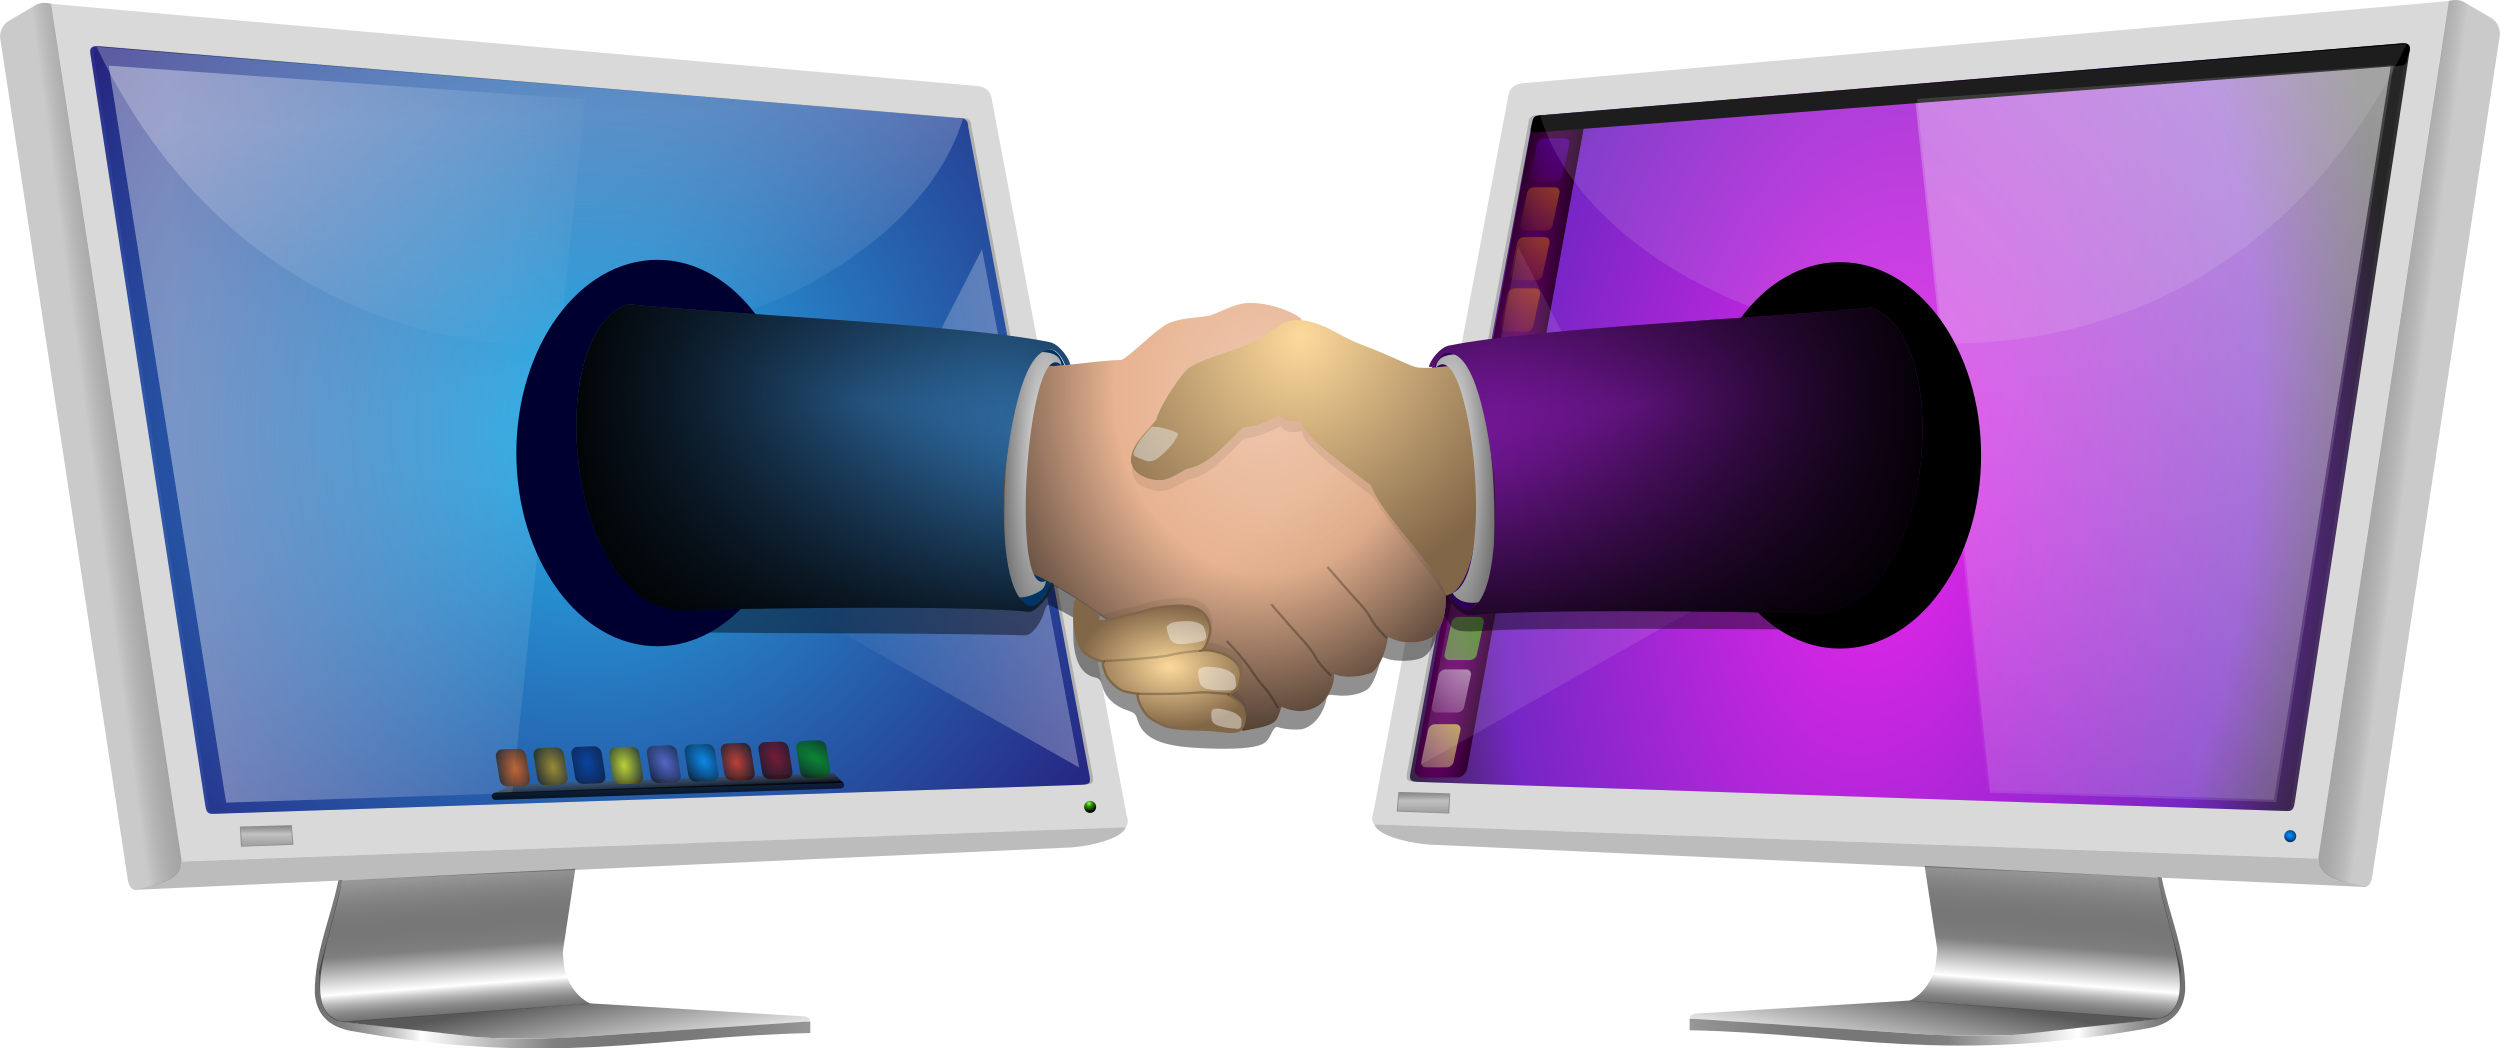 <?xml version="1.0" encoding="UTF-8" standalone="no"?>
<!-- Created with Inkscape (http://www.inkscape.org/) -->

<svg
   xmlns:dc="http://purl.org/dc/elements/1.1/"
   xmlns:cc="http://creativecommons.org/ns#"
   xmlns:rdf="http://www.w3.org/1999/02/22-rdf-syntax-ns#"
   xmlns:svg="http://www.w3.org/2000/svg"
   xmlns="http://www.w3.org/2000/svg"
   xmlns:xlink="http://www.w3.org/1999/xlink"
   xmlns:sodipodi="http://sodipodi.sourceforge.net/DTD/sodipodi-0.dtd"
   xmlns:inkscape="http://www.inkscape.org/namespaces/inkscape"
   width="794.897"
   height="333.362"
   id="svg5101"
   version="1.1"
   inkscape:version="0.48.3.1 r9886"
   sodipodi:docname="Computer Handshake 1 by Merlin2525.svg">
  <title
     id="title9216">Computer Handshake 1 by Merlin2525.svg</title>
  <defs
     id="defs5103">
    <linearGradient
       inkscape:collect="always"
       id="linearGradient3368">
      <stop
         style="stop-color:#ff6600;stop-opacity:1;"
         offset="0"
         id="stop3370" />
      <stop
         style="stop-color:#000000;stop-opacity:1"
         offset="1"
         id="stop3372" />
    </linearGradient>
    <linearGradient
       inkscape:collect="always"
       id="linearGradient3360">
      <stop
         style="stop-color:#cc9900;stop-opacity:1;"
         offset="0"
         id="stop3362" />
      <stop
         style="stop-color:#000000;stop-opacity:1"
         offset="1"
         id="stop3364" />
    </linearGradient>
    <linearGradient
       inkscape:collect="always"
       id="linearGradient3352">
      <stop
         style="stop-color:#003399;stop-opacity:1;"
         offset="0"
         id="stop3354" />
      <stop
         style="stop-color:#000000;stop-opacity:1"
         offset="1"
         id="stop3356" />
    </linearGradient>
    <linearGradient
       inkscape:collect="always"
       id="linearGradient3344">
      <stop
         style="stop-color:#ffff00;stop-opacity:1;"
         offset="0"
         id="stop3346" />
      <stop
         style="stop-color:#000000;stop-opacity:1"
         offset="1"
         id="stop3348" />
    </linearGradient>
    <linearGradient
       inkscape:collect="always"
       id="linearGradient3336">
      <stop
         style="stop-color:#6666cc;stop-opacity:1;"
         offset="0"
         id="stop3338" />
      <stop
         style="stop-color:#000000;stop-opacity:1"
         offset="1"
         id="stop3340" />
    </linearGradient>
    <linearGradient
       inkscape:collect="always"
       id="linearGradient3328">
      <stop
         style="stop-color:#0099ff;stop-opacity:1;"
         offset="0"
         id="stop3330" />
      <stop
         style="stop-color:#000000;stop-opacity:1"
         offset="1"
         id="stop3332" />
    </linearGradient>
    <linearGradient
       inkscape:collect="always"
       id="linearGradient3320">
      <stop
         style="stop-color:#ff3300;stop-opacity:1;"
         offset="0"
         id="stop3322" />
      <stop
         style="stop-color:#000000;stop-opacity:1"
         offset="1"
         id="stop3324" />
    </linearGradient>
    <linearGradient
       inkscape:collect="always"
       id="linearGradient3312">
      <stop
         style="stop-color:#990000;stop-opacity:1;"
         offset="0"
         id="stop3314" />
      <stop
         style="stop-color:#000000;stop-opacity:1"
         offset="1"
         id="stop3316" />
    </linearGradient>
    <linearGradient
       inkscape:collect="always"
       id="linearGradient3304">
      <stop
         style="stop-color:#009900;stop-opacity:1;"
         offset="0"
         id="stop3306" />
      <stop
         style="stop-color:#000000;stop-opacity:1"
         offset="1"
         id="stop3308" />
    </linearGradient>
    <linearGradient
       inkscape:collect="always"
       id="linearGradient3288">
      <stop
         style="stop-color:#000000;stop-opacity:1;"
         offset="0"
         id="stop3290" />
      <stop
         style="stop-color:#000000;stop-opacity:0;"
         offset="1"
         id="stop3292" />
    </linearGradient>
    <linearGradient
       inkscape:collect="always"
       id="linearGradient3280">
      <stop
         style="stop-color:#000000;stop-opacity:1"
         offset="0"
         id="stop3282" />
      <stop
         style="stop-color:#999999;stop-opacity:0;"
         offset="1"
         id="stop3284" />
    </linearGradient>
    <linearGradient
       id="linearGradient4519">
      <stop
         offset="0"
         stop-color="#00b5fb"
         id="stop4521"
         style="stop-color:#98fc66;stop-opacity:1" />
      <stop
         style="stop-color:#339900;stop-opacity:1"
         id="stop4527"
         stop-color="#00b5fb"
         offset="0.347" />
      <stop
         offset="1"
         stop-color="#000075"
         id="stop4523"
         style="stop-color:#000000;stop-opacity:1" />
    </linearGradient>
    <linearGradient
       id="linearGradient4511">
      <stop
         offset="0"
         stop-color="#00b5fb"
         id="stop4513"
         style="stop-color:#0197fd;stop-opacity:1" />
      <stop
         style="stop-color:#0169c9;stop-opacity:1"
         id="stop4517"
         stop-color="#00b5fb"
         offset="0.5" />
      <stop
         offset="1"
         stop-color="#000075"
         id="stop4515"
         style="stop-color:#003366;stop-opacity:1" />
    </linearGradient>
    <linearGradient
       inkscape:collect="always"
       id="linearGradient4503">
      <stop
         style="stop-color:#ffff00;stop-opacity:1"
         offset="0"
         id="stop4505" />
      <stop
         style="stop-color:#eeeeee;stop-opacity:0;"
         offset="1"
         id="stop4507" />
    </linearGradient>
    <linearGradient
       inkscape:collect="always"
       id="linearGradient4495">
      <stop
         style="stop-color:#eeeeee;stop-opacity:1;"
         offset="0"
         id="stop4497" />
      <stop
         style="stop-color:#eeeeee;stop-opacity:0;"
         offset="1"
         id="stop4499" />
    </linearGradient>
    <linearGradient
       inkscape:collect="always"
       id="linearGradient4487">
      <stop
         style="stop-color:#339900;stop-opacity:1"
         offset="0"
         id="stop4489" />
      <stop
         style="stop-color:#eeeeee;stop-opacity:0;"
         offset="1"
         id="stop4491" />
    </linearGradient>
    <linearGradient
       id="linearGradient4463">
      <stop
         style="stop-color:#ff00ff;stop-opacity:1"
         offset="0"
         id="stop4465" />
      <stop
         id="stop4471"
         offset="0.744"
         style="stop-color:#6600cc;stop-opacity:1" />
      <stop
         style="stop-color:#000000;stop-opacity:1"
         offset="1"
         id="stop4467" />
    </linearGradient>
    <linearGradient
       inkscape:collect="always"
       id="linearGradient4438">
      <stop
         style="stop-color:#6600cc;stop-opacity:1;"
         offset="0"
         id="stop4440" />
      <stop
         style="stop-color:#6600cc;stop-opacity:0;"
         offset="1"
         id="stop4442" />
    </linearGradient>
    <linearGradient
       inkscape:collect="always"
       id="linearGradient4422">
      <stop
         style="stop-color:#fb8b00;stop-opacity:1;"
         offset="0"
         id="stop4424" />
      <stop
         style="stop-color:#fb8b00;stop-opacity:0;"
         offset="1"
         id="stop4426" />
    </linearGradient>
    <linearGradient
       inkscape:collect="always"
       id="linearGradient4170">
      <stop
         style="stop-color:#ffffff;stop-opacity:1;"
         offset="0"
         id="stop4172" />
      <stop
         style="stop-color:#ffffff;stop-opacity:0;"
         offset="1"
         id="stop4174" />
    </linearGradient>
    <linearGradient
       inkscape:collect="always"
       id="linearGradient4154">
      <stop
         style="stop-color:#ffffff;stop-opacity:1;"
         offset="0"
         id="stop4156" />
      <stop
         style="stop-color:#ffffff;stop-opacity:0;"
         offset="1"
         id="stop4158" />
    </linearGradient>
    <linearGradient
       inkscape:collect="always"
       id="linearGradient4146">
      <stop
         style="stop-color:#ffffff;stop-opacity:1;"
         offset="0"
         id="stop4148" />
      <stop
         style="stop-color:#ffffff;stop-opacity:0;"
         offset="1"
         id="stop4150" />
    </linearGradient>
    <linearGradient
       inkscape:collect="always"
       id="linearGradient4130">
      <stop
         style="stop-color:#ffffff;stop-opacity:1;"
         offset="0"
         id="stop4132" />
      <stop
         style="stop-color:#ffffff;stop-opacity:0;"
         offset="1"
         id="stop4134" />
    </linearGradient>
    <linearGradient
       inkscape:collect="always"
       id="linearGradient4009">
      <stop
         style="stop-color:#800080;stop-opacity:1;"
         offset="0"
         id="stop4011" />
      <stop
         style="stop-color:#000000;stop-opacity:1"
         offset="1"
         id="stop4013" />
    </linearGradient>
    <linearGradient
       inkscape:collect="always"
       id="linearGradient3934">
      <stop
         style="stop-color:#eeeeee;stop-opacity:1"
         offset="0"
         id="stop3936" />
      <stop
         style="stop-color:#666666;stop-opacity:1"
         offset="1"
         id="stop3938" />
    </linearGradient>
    <radialGradient
       inkscape:collect="always"
       xlink:href="#linearGradient4759"
       id="radialGradient5062"
       gradientUnits="userSpaceOnUse"
       gradientTransform="matrix(-1.925,-0.197,-0.057,0.554,660.281,2.095)"
       cx="192.181"
       cy="291.854"
       fx="192.181"
       fy="291.854"
       r="156.083" />
    <linearGradient
       id="linearGradient4759"
       inkscape:collect="always">
      <stop
         id="stop4761"
         offset="0"
         style="stop-color:#357ab9;stop-opacity:1" />
      <stop
         id="stop4763"
         offset="1"
         style="stop-color:#000000;stop-opacity:1" />
    </linearGradient>
    <radialGradient
       inkscape:collect="always"
       xlink:href="#linearGradient4847"
       id="radialGradient5064"
       gradientUnits="userSpaceOnUse"
       gradientTransform="matrix(-1.898,-0.114,-0.361,6.009,1266.434,-637.137)"
       cx="470.835"
       cy="138.507"
       fx="470.835"
       fy="138.507"
       r="78.497" />
    <linearGradient
       id="linearGradient4847">
      <stop
         style="stop-color:#000000;stop-opacity:0;"
         offset="0"
         id="stop4849" />
      <stop
         style="stop-color:#000000;stop-opacity:1"
         offset="1"
         id="stop4851" />
    </linearGradient>
    <linearGradient
       id="linearGradient4753"
       inkscape:collect="always">
      <stop
         id="stop4755"
         offset="0"
         style="stop-color:#881bb2;stop-opacity:1" />
      <stop
         id="stop4757"
         offset="1"
         style="stop-color:#000000;stop-opacity:1" />
    </linearGradient>
    <filter
       inkscape:collect="always"
       id="filter4502"
       x="-0.018"
       width="1.037"
       y="-0.976"
       height="2.952"
       color-interpolation-filters="sRGB">
      <feGaussianBlur
         inkscape:collect="always"
         stdDeviation="0.448"
         id="feGaussianBlur4504" />
    </filter>
    <filter
       inkscape:collect="always"
       id="filter4510"
       x="-0.02"
       width="1.04"
       y="-0.184"
       height="1.367"
       color-interpolation-filters="sRGB">
      <feGaussianBlur
         inkscape:collect="always"
         stdDeviation="0.515"
         id="feGaussianBlur4512" />
    </filter>
    <radialGradient
       inkscape:collect="always"
       xlink:href="#linearGradient4460"
       id="radialGradient5056"
       gradientUnits="userSpaceOnUse"
       gradientTransform="matrix(0.583,0.27,-0.291,0.628,474.087,313.706)"
       cx="-41.605"
       cy="233.942"
       fx="-41.605"
       fy="233.942"
       r="123.568" />
    <linearGradient
       id="linearGradient4460"
       inkscape:collect="always">
      <stop
         id="stop4462"
         offset="0"
         style="stop-color:#fdd99b;stop-opacity:1" />
      <stop
         id="stop4464"
         offset="1"
         style="stop-color:#816647;stop-opacity:1" />
    </linearGradient>
    <filter
       inkscape:collect="always"
       id="filter4450"
       color-interpolation-filters="sRGB">
      <feGaussianBlur
         inkscape:collect="always"
         stdDeviation="2.998"
         id="feGaussianBlur4452" />
    </filter>
    <radialGradient
       inkscape:collect="always"
       xlink:href="#linearGradient4460"
       id="radialGradient5054"
       gradientUnits="userSpaceOnUse"
       gradientTransform="matrix(0.526,0.038,-0.025,0.354,410.39,395.796)"
       cx="-111.975"
       cy="459.503"
       fx="-111.975"
       fy="459.503"
       r="55.161" />
    <filter
       inkscape:collect="always"
       id="filter4472"
       color-interpolation-filters="sRGB">
      <feGaussianBlur
         inkscape:collect="always"
         stdDeviation="1.367"
         id="feGaussianBlur4474" />
    </filter>
    <radialGradient
       inkscape:collect="always"
       xlink:href="#linearGradient3668"
       id="radialGradient5098"
       gradientUnits="userSpaceOnUse"
       gradientTransform="matrix(1.463,-0.104,0.126,1.768,-46.291,-684.296)"
       cx="227.22"
       cy="664.899"
       fx="227.22"
       fy="664.899"
       r="67.672" />
    <linearGradient
       id="linearGradient3668">
      <stop
         style="stop-color:#e9c6af;stop-opacity:1"
         offset="0"
         id="stop3670" />
      <stop
         id="stop4478"
         offset="0.479"
         style="stop-color:#deaa87;stop-opacity:1" />
      <stop
         style="stop-color:#000000;stop-opacity:1"
         offset="1"
         id="stop3672" />
    </linearGradient>
    <radialGradient
       inkscape:collect="always"
       xlink:href="#linearGradient4516"
       id="radialGradient5095"
       gradientUnits="userSpaceOnUse"
       gradientTransform="matrix(2.471,-1.886,0.794,1.041,-793.295,305.575)"
       cx="257.731"
       cy="729.562"
       fx="257.731"
       fy="729.562"
       r="67.672" />
    <linearGradient
       inkscape:collect="always"
       id="linearGradient4516">
      <stop
         style="stop-color:#000000;stop-opacity:1;"
         offset="0"
         id="stop4518" />
      <stop
         style="stop-color:#000000;stop-opacity:0;"
         offset="1"
         id="stop4520" />
    </linearGradient>
    <filter
       color-interpolation-filters="sRGB"
       inkscape:collect="always"
       id="filter4749">
      <feGaussianBlur
         inkscape:collect="always"
         stdDeviation="2.799"
         id="feGaussianBlur4751" />
    </filter>
    <linearGradient
       id="linearGradient6219"
       y2="364.09"
       gradientUnits="userSpaceOnUse"
       x2="1033.3"
       gradientTransform="translate(-362.76,85.405)"
       y1="356.34"
       x1="975.26">
      <stop
         id="stop6207"
         stop-color="#ccc"
         offset="0" />
      <stop
         id="stop6209"
         stop-opacity=".208"
         offset="1" />
    </linearGradient>
    <filter
       id="filter9727"
       color-interpolation-filters="sRGB">
      <feGaussianBlur
         id="feGaussianBlur9729"
         stdDeviation="2.821" />
    </filter>
    <linearGradient
       id="linearGradient4633">
      <stop
         id="stop4635"
         stop-color="#00b5fb"
         offset="0" />
      <stop
         offset="0.5"
         stop-color="#00b5fb"
         id="stop4525"
         style="stop-color:#005ab8;stop-opacity:1;" />
      <stop
         id="stop4637"
         stop-color="#000075"
         offset="1" />
    </linearGradient>
    <linearGradient
       id="linearGradient5412">
      <stop
         id="stop5414"
         stop-opacity=".406"
         offset="0" />
      <stop
         id="stop5422"
         stop-color="#808080"
         offset=".52" />
      <stop
         id="stop5420"
         stop-color="#fff"
         offset=".785" />
      <stop
         id="stop5416"
         stop-opacity=".562"
         offset="1" />
    </linearGradient>
    <linearGradient
       id="linearGradient5811"
       y2="769.31"
       gradientUnits="userSpaceOnUse"
       x2="759.88"
       gradientTransform="translate(-362.76,85.405)"
       y1="714.36"
       x1="770.84">
      <stop
         id="stop5807"
         stop-color="#4d4d4d"
         stop-opacity=".937"
         offset="0" />
      <stop
         id="stop5809"
         stop-color="#4d4d4d"
         stop-opacity="0"
         offset="1" />
    </linearGradient>
    <radialGradient
       inkscape:collect="always"
       xlink:href="#linearGradient4519"
       id="radialGradient8653"
       gradientUnits="userSpaceOnUse"
       cx="396.422"
       cy="585.402"
       r="3.839"
       gradientTransform="matrix(0.617,-0.358,-0.349,-0.602,274.054,1091.997)"
       fx="396.422"
       fy="585.402" />
    <linearGradient
       inkscape:collect="always"
       xlink:href="#linearGradient5412"
       id="linearGradient8656"
       gradientUnits="userSpaceOnUse"
       gradientTransform="matrix(-0.498,0,0,0.498,511.643,306.651)"
       x1="937.64"
       y1="640.04"
       x2="937.64"
       y2="593.97" />
    <linearGradient
       inkscape:collect="always"
       xlink:href="#linearGradient5412"
       id="linearGradient8663"
       gradientUnits="userSpaceOnUse"
       gradientTransform="matrix(-0.498,0,0,0.498,511.643,306.651)"
       x1="574.02"
       y1="686.88"
       x2="890.36"
       y2="686.88" />
    <linearGradient
       inkscape:collect="always"
       xlink:href="#linearGradient5811"
       id="linearGradient8666"
       gradientUnits="userSpaceOnUse"
       gradientTransform="matrix(-0.498,0,0,0.498,511.643,306.651)"
       x1="770.84"
       y1="714.36"
       x2="759.88"
       y2="769.31" />
    <linearGradient
       inkscape:collect="always"
       xlink:href="#linearGradient5412"
       id="linearGradient8669"
       gradientUnits="userSpaceOnUse"
       gradientTransform="matrix(-0.498,0,0,0.498,511.643,306.651)"
       x1="784.8"
       y1="629.14"
       x2="777.88"
       y2="718.23" />
    <radialGradient
       inkscape:collect="always"
       xlink:href="#linearGradient4633"
       id="radialGradient8672"
       gradientUnits="userSpaceOnUse"
       gradientTransform="matrix(-0.593,-0.135,-0.136,0.601,626.456,367.225)"
       cx="714.63"
       cy="345.9"
       r="319.13" />
    <linearGradient
       inkscape:collect="always"
       xlink:href="#linearGradient6219"
       id="linearGradient8676"
       gradientUnits="userSpaceOnUse"
       gradientTransform="matrix(-0.498,0,0,0.498,511.643,306.651)"
       x1="975.26"
       y1="356.34"
       x2="1033.3"
       y2="364.09" />
    <linearGradient
       id="linearGradient6219-5"
       y2="364.09"
       gradientUnits="userSpaceOnUse"
       x2="1033.3"
       gradientTransform="translate(-362.76,85.405)"
       y1="356.34"
       x1="975.26">
      <stop
         id="stop6207-6"
         stop-color="#ccc"
         offset="0" />
      <stop
         id="stop6209-3"
         stop-opacity=".208"
         offset="1" />
    </linearGradient>
    <filter
       id="filter9727-6"
       color-interpolation-filters="sRGB">
      <feGaussianBlur
         id="feGaussianBlur9729-4"
         stdDeviation="2.821" />
    </filter>
    <linearGradient
       id="linearGradient5412-2">
      <stop
         id="stop5414-8"
         stop-opacity=".406"
         offset="0" />
      <stop
         id="stop5422-4"
         stop-color="#808080"
         offset=".52" />
      <stop
         id="stop5420-8"
         stop-color="#fff"
         offset=".785" />
      <stop
         id="stop5416-2"
         stop-opacity=".562"
         offset="1" />
    </linearGradient>
    <linearGradient
       id="linearGradient5811-2"
       y2="769.31"
       gradientUnits="userSpaceOnUse"
       x2="759.88"
       gradientTransform="translate(-362.76,85.405)"
       y1="714.36"
       x1="770.84">
      <stop
         id="stop5807-9"
         stop-color="#4d4d4d"
         stop-opacity=".937"
         offset="0" />
      <stop
         id="stop5809-4"
         stop-color="#4d4d4d"
         stop-opacity="0"
         offset="1" />
    </linearGradient>
    <filter
       inkscape:collect="always"
       id="filter5785"
       color-interpolation-filters="sRGB">
      <feGaussianBlur
         inkscape:collect="always"
         stdDeviation="6.403"
         id="feGaussianBlur5787" />
    </filter>
    <radialGradient
       inkscape:collect="always"
       xlink:href="#linearGradient3934"
       id="radialGradient3940"
       cx="344.187"
       cy="146.042"
       fx="344.187"
       fy="146.042"
       r="9.174"
       gradientTransform="matrix(1.615,0.04,-0.188,7.651,-196.5,-989.381)"
       gradientUnits="userSpaceOnUse" />
    <radialGradient
       inkscape:collect="always"
       xlink:href="#linearGradient3934"
       id="radialGradient4073"
       gradientUnits="userSpaceOnUse"
       gradientTransform="matrix(-1.615,0.04,0.188,7.651,958.674,-645.517)"
       cx="344.187"
       cy="146.042"
       fx="344.187"
       fy="146.042"
       r="9.174" />
    <radialGradient
       inkscape:collect="always"
       xlink:href="#linearGradient4753"
       id="radialGradient4086"
       gradientUnits="userSpaceOnUse"
       gradientTransform="matrix(1.925,-0.197,0.057,0.554,96.563,203.506)"
       cx="192.181"
       cy="291.854"
       fx="192.181"
       fy="291.854"
       r="156.083" />
    <radialGradient
       inkscape:collect="always"
       xlink:href="#linearGradient4847"
       id="radialGradient4088"
       gradientUnits="userSpaceOnUse"
       gradientTransform="matrix(1.898,-0.114,0.361,6.009,-509.602,-435.726)"
       cx="470.835"
       cy="138.507"
       fx="470.835"
       fy="138.507"
       r="78.497" />
    <filter
       inkscape:collect="always"
       id="filter4137"
       x="-0.115"
       width="1.23"
       y="-0.084"
       height="1.168"
       color-interpolation-filters="sRGB">
      <feGaussianBlur
         inkscape:collect="always"
         stdDeviation="8.641"
         id="feGaussianBlur4139" />
    </filter>
    <linearGradient
       inkscape:collect="always"
       xlink:href="#linearGradient4146"
       id="linearGradient4152"
       x1="25.356"
       y1="472.51"
       x2="166.327"
       y2="468.105"
       gradientUnits="userSpaceOnUse" />
    <linearGradient
       inkscape:collect="always"
       xlink:href="#linearGradient4154"
       id="linearGradient4160"
       x1="168.529"
       y1="377.795"
       x2="171.466"
       y2="454.889"
       gradientUnits="userSpaceOnUse" />
    <linearGradient
       inkscape:collect="always"
       xlink:href="#linearGradient4170"
       id="linearGradient4176"
       x1="364.566"
       y1="529.045"
       x2="231.672"
       y2="548.869"
       gradientUnits="userSpaceOnUse" />
    <radialGradient
       inkscape:collect="always"
       xlink:href="#linearGradient4511"
       id="radialGradient4360"
       gradientUnits="userSpaceOnUse"
       gradientTransform="matrix(0.58,0.235,-0.187,0.462,576.635,244.531)"
       cx="394.825"
       cy="585.505"
       r="3.839"
       fx="394.825"
       fy="585.505" />
    <linearGradient
       inkscape:collect="always"
       xlink:href="#linearGradient5412-2"
       id="linearGradient4363"
       gradientUnits="userSpaceOnUse"
       gradientTransform="matrix(0.498,0,0,0.498,-38.062,296.091)"
       x1="937.64"
       y1="640.04"
       x2="937.64"
       y2="593.97" />
    <linearGradient
       inkscape:collect="always"
       xlink:href="#linearGradient4130"
       id="linearGradient4370"
       gradientUnits="userSpaceOnUse"
       gradientTransform="translate(-0.734,-0.734)"
       x1="726.079"
       y1="377.884"
       x2="540.216"
       y2="547.654" />
    <linearGradient
       inkscape:collect="always"
       xlink:href="#linearGradient5412-2"
       id="linearGradient4373"
       gradientUnits="userSpaceOnUse"
       gradientTransform="matrix(0.498,0,0,0.498,219.427,305.743)"
       x1="574.02"
       y1="686.88"
       x2="890.36"
       y2="686.88" />
    <linearGradient
       inkscape:collect="always"
       xlink:href="#linearGradient5811-2"
       id="linearGradient4376"
       gradientUnits="userSpaceOnUse"
       gradientTransform="matrix(0.498,0,0,0.498,219.427,305.743)"
       x1="770.84"
       y1="714.36"
       x2="759.88"
       y2="769.31" />
    <linearGradient
       inkscape:collect="always"
       xlink:href="#linearGradient5412-2"
       id="linearGradient4379"
       gradientUnits="userSpaceOnUse"
       gradientTransform="matrix(0.498,0,0,0.498,219.427,305.743)"
       x1="784.8"
       y1="629.14"
       x2="777.88"
       y2="718.23" />
    <radialGradient
       inkscape:collect="always"
       xlink:href="#linearGradient4009"
       id="radialGradient4391"
       gradientUnits="userSpaceOnUse"
       gradientTransform="matrix(1.685,-9.021,0.604,0.113,-532.348,4147.355)"
       cx="408.92"
       cy="467.569"
       fx="408.92"
       fy="467.569"
       r="26.938" />
    <linearGradient
       inkscape:collect="always"
       xlink:href="#linearGradient6219-5"
       id="linearGradient4398"
       gradientUnits="userSpaceOnUse"
       gradientTransform="matrix(0.498,0,0,0.498,219.427,305.743)"
       x1="975.26"
       y1="356.34"
       x2="1033.3"
       y2="364.09" />
    <linearGradient
       inkscape:collect="always"
       xlink:href="#linearGradient4422"
       id="linearGradient4428"
       x1="564.052"
       y1="387.923"
       x2="537.362"
       y2="424.723"
       gradientUnits="userSpaceOnUse" />
    <linearGradient
       inkscape:collect="always"
       xlink:href="#linearGradient4422"
       id="linearGradient4432"
       gradientUnits="userSpaceOnUse"
       x1="564.052"
       y1="387.923"
       x2="537.362"
       y2="424.723"
       gradientTransform="translate(0.24,16.181)" />
    <linearGradient
       inkscape:collect="always"
       xlink:href="#linearGradient4422"
       id="linearGradient4436"
       gradientUnits="userSpaceOnUse"
       gradientTransform="translate(0.74,32.847)"
       x1="564.052"
       y1="387.923"
       x2="537.362"
       y2="424.723" />
    <linearGradient
       inkscape:collect="always"
       xlink:href="#linearGradient4438"
       id="linearGradient4444"
       x1="476.126"
       y1="377.885"
       x2="453.622"
       y2="400.252"
       gradientUnits="userSpaceOnUse" />
    <radialGradient
       inkscape:collect="always"
       xlink:href="#linearGradient4463"
       id="radialGradient4469"
       cx="591.224"
       cy="514.17"
       fx="591.224"
       fy="514.17"
       r="158.953"
       gradientTransform="matrix(0.99,0.113,-0.205,1.798,86.385,-493.02)"
       gradientUnits="userSpaceOnUse" />
    <linearGradient
       inkscape:collect="always"
       xlink:href="#linearGradient4487"
       id="linearGradient4493"
       x1="565.273"
       y1="543.246"
       x2="503.992"
       y2="600.568"
       gradientUnits="userSpaceOnUse" />
    <linearGradient
       inkscape:collect="always"
       xlink:href="#linearGradient4495"
       id="linearGradient4501"
       x1="566.973"
       y1="551.325"
       x2="540.326"
       y2="585.564"
       gradientUnits="userSpaceOnUse" />
    <linearGradient
       inkscape:collect="always"
       xlink:href="#linearGradient4503"
       id="linearGradient4509"
       x1="567.044"
       y1="571.33"
       x2="535.808"
       y2="610.57"
       gradientUnits="userSpaceOnUse" />
    <linearGradient
       inkscape:collect="always"
       xlink:href="#linearGradient3280"
       id="linearGradient3286"
       x1="204.918"
       y1="251.266"
       x2="204.586"
       y2="241.888"
       gradientUnits="userSpaceOnUse"
       gradientTransform="matrix(1,-0.014,0.014,1,-35.451,346.183)" />
    <linearGradient
       inkscape:collect="always"
       xlink:href="#linearGradient3288"
       id="linearGradient3294"
       x1="156.14"
       y1="600.548"
       x2="156.567"
       y2="582.044"
       gradientUnits="userSpaceOnUse"
       gradientTransform="matrix(1.031,0,0,1,-13.278,2.232)" />
    <radialGradient
       inkscape:collect="always"
       xlink:href="#linearGradient3304"
       id="radialGradient3310"
       cx="196.539"
       cy="593.246"
       fx="196.539"
       fy="593.246"
       r="4.816"
       gradientTransform="matrix(3.301,-0.698,-1.089,2.707,-136.05,-873.116)"
       gradientUnits="userSpaceOnUse" />
    <radialGradient
       inkscape:collect="always"
       xlink:href="#linearGradient3312"
       id="radialGradient3318"
       cx="209.127"
       cy="592.654"
       fx="209.127"
       fy="592.654"
       r="4.816"
       gradientTransform="matrix(1.489,-1.074,0.688,1.896,-839.929,-304.078)"
       gradientUnits="userSpaceOnUse" />
    <radialGradient
       inkscape:collect="always"
       xlink:href="#linearGradient3320"
       id="radialGradient3326"
       cx="221.788"
       cy="593.517"
       fx="221.788"
       fy="593.517"
       r="4.816"
       gradientTransform="matrix(1.193,-1.124,0.887,1.586,-899.18,-96.014)"
       gradientUnits="userSpaceOnUse" />
    <radialGradient
       inkscape:collect="always"
       xlink:href="#linearGradient3328"
       id="radialGradient3334"
       cx="231.457"
       cy="593.095"
       fx="231.457"
       fy="593.095"
       r="4.816"
       gradientTransform="matrix(1.65,-1.188,0.632,1.878,-854.59,-243.631)"
       gradientUnits="userSpaceOnUse" />
    <radialGradient
       inkscape:collect="always"
       xlink:href="#linearGradient3336"
       id="radialGradient3342"
       cx="243.974"
       cy="592.918"
       fx="243.974"
       fy="592.918"
       r="4.816"
       gradientTransform="matrix(1.66,-1.384,0.712,1.882,-912.733,-182.889)"
       gradientUnits="userSpaceOnUse" />
    <radialGradient
       inkscape:collect="always"
       xlink:href="#linearGradient3344"
       id="radialGradient3350"
       cx="256.948"
       cy="593.265"
       fx="256.948"
       fy="593.265"
       r="4.816"
       gradientTransform="matrix(1.193,-1.41,1.079,1.824,-1019.112,-123.914)"
       gradientUnits="userSpaceOnUse" />
    <radialGradient
       inkscape:collect="always"
       xlink:href="#linearGradient3352"
       id="radialGradient3358"
       cx="269.009"
       cy="592.459"
       fx="269.009"
       fy="592.459"
       r="4.816"
       gradientTransform="matrix(1.29,-1.601,1.099,1.996,-1059.001,-157.118)"
       gradientUnits="userSpaceOnUse" />
    <radialGradient
       inkscape:collect="always"
       xlink:href="#linearGradient3360"
       id="radialGradient3366"
       cx="279.96"
       cy="592.992"
       fx="279.96"
       fy="592.992"
       r="4.816"
       gradientTransform="matrix(1.021,-1.823,1.201,1.465,-1047.887,237.276)"
       gradientUnits="userSpaceOnUse" />
    <radialGradient
       inkscape:collect="always"
       xlink:href="#linearGradient3368"
       id="radialGradient3374"
       cx="291.923"
       cy="593.432"
       fx="291.923"
       fy="593.432"
       r="4.816"
       gradientTransform="matrix(0.878,-2.06,1.361,1.492,-1101.999,311.77)"
       gradientUnits="userSpaceOnUse" />
  </defs>
  <sodipodi:namedview
     id="base"
     pagecolor="#ffffff"
     bordercolor="#666666"
     borderopacity="1.0"
     inkscape:pageopacity="0.0"
     inkscape:pageshadow="2"
     inkscape:zoom="0.8774875"
     inkscape:cx="228.43594"
     inkscape:cy="77.316246"
     inkscape:document-units="px"
     inkscape:current-layer="layer1"
     showgrid="false"
     inkscape:window-width="1680"
     inkscape:window-height="1026"
     inkscape:window-x="0"
     inkscape:window-y="654"
     inkscape:window-maximized="1"
     fit-margin-top="0"
     fit-margin-left="0"
     fit-margin-right="0"
     fit-margin-bottom="0"
     showborder="true"
     inkscape:showpageshadow="false" />
  <g
     inkscape:label="Layer 1"
     inkscape:groupmode="layer"
     id="layer1"
     transform="translate(31.913,-342.213)">
    <path
       style="opacity:0.752;fill:#cccccc"
       inkscape:connector-curvature="0"
       d="m 451.673,368.728 294.959,-26.199 -41.425,272.665 -300.129,-10.848 c -0.626,-0.697 -1.017,-1.674 -0.29,-3.95 l 42.752,-227.015 c 0.416,-3.337 2.136,-4.254 4.134,-4.652 z"
       id="path4178" />
    <path
       style="opacity:0.373;fill:#4d4d4d"
       inkscape:connector-curvature="0"
       d="m 405.066,604.34 299.999,10.873 c 0.09,5.872 7.999,7.337 15.475,9.04 l -298.112,-13.493 c -8.32,-0.667 -16.609,-3.372 -17.365,-6.42 z"
       id="path4180" />
    <path
       inkscape:connector-curvature="0"
       style="fill:url(#linearGradient4398)"
       d="m 746.696,342.484 c 1.584,-0.359 3.143,-0.438 4.612,0.244 l 9.454,5.549 c 1.564,1.385 2.162,2.993 2.221,4.722 l -40.678,268.301 c -0.334,1.509 -0.897,2.575 -2.032,2.944 -4.637,-1.425 -15.271,-2.172 -15.087,-9.03 l 41.51,-272.729 z"
       id="path4182" />
    <path
       style="opacity:0.441;filter:url(#filter9727-6)"
       inkscape:connector-curvature="0"
       d="m 1142.611,-36.395 c -0.05,-4.2 2.42,-5.87 6.93,-5.52 l 549.24,-45.87 c 4.01,-0.13 4.72,2 4.2,4.96 l -73.32,479.58 c 0.3,3.62 -0.97,5.68 -4.39,5.58 l -555.06,-18.59 c -5.213,-0.29 -5.626,-1.18 -5.227,-4.86 l 77.627,-415.28 z"
       id="path4184"
       transform="matrix(0.498,0,0,0.498,-114.97,399.696)" />
    <path
       sodipodi:nodetypes="ccccccccc"
       inkscape:connector-curvature="0"
       style="opacity:0.783;fill:url(#radialGradient4469);fill-opacity:1"
       d="m 455.139,381.568 c 0.299,-2.231 0.927,-2.669 3.452,-2.749 l 273.566,-22.847 c 1.997,-0.065 2.351,0.996 2.092,2.47 l -36.519,238.87 c -0.239,1.728 -0.638,2.789 -2.187,2.779 l -276.465,-9.259 c -2.596,-0.144 -2.802,-0.588 -2.603,-2.421 z"
       id="path4186" />
    <path
       sodipodi:nodetypes="sssssssss"
       inkscape:connector-curvature="0"
       id="path4188"
       d="m 458.458,379.678 10.952,0 c 1.569,0 2.607,1.243 2.326,2.787 l -37.166,204.182 c -0.281,1.544 -1.771,2.787 -3.34,2.787 l -10.952,0 c -1.569,0 -2.607,-1.243 -2.326,-2.787 l 37.166,-204.182 c 0.281,-1.544 1.771,-2.787 3.34,-2.787 z"
       style="fill:url(#radialGradient4391);fill-opacity:1;fill-rule:nonzero;stroke:none" />
    <path
       id="path4190"
       d="m 458.955,386.209 6.675,0 c 1,0 1.636,0.787 1.426,1.765 l -2.191,10.184 c -0.21,0.978 -1.185,1.765 -2.185,1.765 l -6.675,0 c -1,0 -1.636,-0.787 -1.426,-1.765 l 2.191,-10.184 c 0.21,-0.978 1.185,-1.765 2.185,-1.765 z"
       style="fill:url(#linearGradient4444);fill-opacity:1;fill-rule:nonzero;stroke:none"
       inkscape:connector-curvature="0" />
    <rect
       style="fill:url(#linearGradient4428);fill-opacity:1;fill-rule:nonzero;stroke:none"
       id="rect4192"
       width="10.286"
       height="14.028"
       x="540.309"
       y="410.823"
       transform="matrix(1,0,-0.21,0.978,0,0)"
       ry="1.806" />
    <rect
       style="fill:url(#linearGradient4493);fill-opacity:1;fill-rule:nonzero;stroke:none"
       id="rect4194"
       width="10.286"
       height="14.028"
       x="545.559"
       y="550.477"
       transform="matrix(1,0,-0.21,0.978,0,0)"
       ry="1.806" />
    <rect
       ry="1.806"
       transform="matrix(1,0,-0.21,0.978,0,0)"
       y="567.539"
       x="545.071"
       height="14.028"
       width="10.286"
       id="rect4196"
       style="fill:url(#linearGradient4501);fill-opacity:1;fill-rule:nonzero;stroke:none" />
    <rect
       style="fill:url(#linearGradient4509);fill-opacity:1;fill-rule:nonzero;stroke:none"
       id="rect4198"
       width="10.286"
       height="14.028"
       x="545.483"
       y="585.36"
       transform="matrix(1,0,-0.21,0.978,0,0)"
       ry="1.806" />
    <path
       inkscape:connector-curvature="0"
       style="fill:url(#linearGradient4379)"
       d="m 580.048,617.554 74.05,3.691 7.486,29.063 c 0.229,8.348 -0.847,15.391 -8.308,16.048 l -78.029,-5.902 c 3.676,-1.918 6.256,-4.806 7.969,-9.947 0.518,-2.132 0.628,-4.264 0.842,-6.39 l -4.01,-26.563 z"
       id="path4200" />
    <path
       inkscape:connector-curvature="0"
       style="fill:url(#linearGradient4376)"
       d="m 507.039,664.499 68.406,-4.174 79.324,5.833 -39.333,4.831 c -9.309,0.443 -18.872,0.822 -31.997,0.314 l -76.52,-5.1 c -0.897,-0.374 -3.173,-0.458 0.119,-1.703 z"
       id="path4202" />
    <path
       inkscape:connector-curvature="0"
       style="fill:url(#linearGradient4373)"
       d="m 505.331,666.063 72.839,4.896 c 11.112,0.682 21.98,0.887 32.385,0.154 l 41.171,-4.662 c 17.886,-0.931 5.529,-28.107 2.346,-45.395 l 1.32,0.179 c 2.525,12.352 7.626,23.091 7.501,35.827 -0.389,5.1 -2.705,10.131 -10.888,11.924 -64.482,11.75 -97.465,1.793 -146.675,0.797 v -3.721 z"
       id="path4204" />
    <path
       style="opacity:0.461;fill:url(#linearGradient4370);fill-opacity:1"
       inkscape:connector-curvature="0"
       d="m 576.925,372.912 151.496,-10.729 -37.341,234.327 -90.98,-3.003 -23.176,-220.595 z"
       id="path4206" />
    <path
       style="fill:#eeeeee;fill-opacity:0.105"
       inkscape:connector-curvature="0"
       d="m 450.746,420.553 58.37,114.155 -89.271,50.645 30.901,-164.8 z"
       id="path4208" />
    <path
       style="opacity:0.441;fill:#333333"
       inkscape:connector-curvature="0"
       d="m 412.717,594.001 16.511,0.463 -0.349,6.42 -16.701,-0.623 0.538,-6.261 z"
       id="path4210" />
    <path
       inkscape:connector-curvature="0"
       style="opacity:0.441;fill:url(#linearGradient4363)"
       d="m 412.951,594.23 16.008,0.389 -0.463,6.072 -15.969,-0.737 0.423,-5.723 z"
       id="path4212" />
    <path
       inkscape:connector-curvature="0"
       style="fill:url(#radialGradient4360)"
       d="m 698.198,608.083 c 0,1.056 -0.857,1.913 -1.913,1.913 -1.056,0 -1.913,-0.857 -1.913,-1.913 0,-1.056 0.857,-1.913 1.913,-1.913 1.056,0 1.913,0.857 1.913,1.913 z"
       id="path4214" />
    <path
       sodipodi:nodetypes="ccccccccc"
       id="path4248"
       d="m 455.618,380.021 c 0.16,-0.957 1.862,-1.191 3.251,-1.202 l 273.288,-22.847 c 1.997,-0.065 2.351,0.996 2.092,2.47 l -0.635,1.878 c -0.239,1.728 -0.638,2.789 -2.187,2.779 l -273.945,21.163 c -1.16,0.018 -2.987,0.293 -2.696,-1.077 z"
       style="fill:#000000"
       inkscape:connector-curvature="0" />
    <path
       style="fill:#eeeeee;fill-opacity:0.123"
       inkscape:connector-curvature="0"
       d="m 457.796,378.924 275.524,-22.747 c -70.792,147.392 -252.702,98.386 -275.524,22.747 z"
       id="path4254" />
    <path
       id="path3903"
       d="m 577.659,373.646 151.496,-10.729 -37.341,234.327 -90.98,-3.003 -23.176,-220.595 z"
       inkscape:connector-curvature="0"
       style="opacity:0.461;fill:#eeeeee;fill-opacity:0.311" />
    <path
       style="opacity:0.752;fill:#cccccc"
       inkscape:connector-curvature="0"
       id="path4908"
       d="M 279.398,369.635 -15.561,343.436 25.864,616.101 325.993,605.253 c 0.626,-0.697 1.017,-1.674 0.29,-3.95 L 283.531,374.288 c -0.416,-3.337 -2.136,-4.254 -4.134,-4.652 z" />
    <path
       style="opacity:0.373;fill:#4d4d4d"
       inkscape:connector-curvature="0"
       id="path4910"
       d="M 326.004,605.248 26.005,616.121 c -0.09,5.872 -7.999,7.337 -15.475,9.04 L 308.641,611.668 c 8.32,-0.667 16.609,-3.372 17.365,-6.42 z" />
    <path
       inkscape:connector-curvature="0"
       style="fill:url(#linearGradient8676)"
       id="path4912"
       d="m -15.626,343.392 c -1.584,-0.359 -3.143,-0.438 -4.612,0.244 l -9.454,5.549 c -1.564,1.385 -2.162,2.993 -2.221,4.722 L 8.765,622.208 c 0.334,1.509 0.897,2.575 2.032,2.944 4.637,-1.425 15.271,-2.172 15.087,-9.03 L -15.626,343.392 z" />
    <path
       style="opacity:0.441;filter:url(#filter9727)"
       inkscape:connector-curvature="0"
       id="path4914"
       d="m 108.48,237.64 c -0.05,-4.2 2.42,-5.87 6.93,-5.52 l 549.24,-45.87 c 4.01,-0.13 4.72,2 4.2,4.96 l -73.32,479.58 c 0.3,3.62 -0.97,5.68 -4.39,5.58 L 36.08,657.78 c -5.213,-0.29 -5.626,-1.18 -5.227,-4.86 L 108.48,237.64 z"
       transform="matrix(-0.498,0,0,0.498,330.959,264.112)" />
    <path
       inkscape:connector-curvature="0"
       style="opacity:0.783;fill:url(#radialGradient8672)"
       id="path4916"
       d="m 275.931,382.476 c 0.025,-2.092 -1.205,-2.924 -3.452,-2.749 L -1.087,356.88 c -1.997,-0.065 -2.351,0.996 -2.092,2.47 L 33.34,598.22 c 0.239,1.728 0.638,2.789 2.187,2.779 l 276.465,-9.259 c 2.596,-0.144 2.802,-0.588 2.603,-2.421 l -38.665,-206.843 z" />
    <path
       style="fill:url(#linearGradient3286);fill-opacity:1;stroke:none"
       d="m 125.241,594.506 5.85,-2.989 102.039,-3.533 3.081,3.148 z"
       id="path3278"
       inkscape:connector-curvature="0"
       sodipodi:nodetypes="ccccc" />
    <path
       inkscape:connector-curvature="0"
       style="fill:url(#linearGradient8669)"
       id="path4918"
       d="m 151.022,618.462 -74.05,3.691 -7.486,29.063 c -0.229,8.348 0.847,15.391 8.308,16.048 l 78.029,-5.902 c -3.676,-1.918 -6.256,-4.806 -7.969,-9.947 -0.518,-2.132 -0.628,-4.264 -0.842,-6.39 l 4.01,-26.563 z" />
    <path
       inkscape:connector-curvature="0"
       style="fill:url(#linearGradient8666)"
       id="path4920"
       d="m 224.031,665.406 -68.406,-4.174 -79.324,5.833 39.333,4.831 c 9.309,0.443 18.872,0.822 31.997,0.314 l 76.52,-5.1 c 0.897,-0.374 3.173,-0.458 -0.12,-1.703 z" />
    <path
       inkscape:connector-curvature="0"
       style="fill:url(#linearGradient8663)"
       id="path4922"
       d="m 225.739,666.97 -72.839,4.896 c -11.112,0.682 -21.98,0.887 -32.385,0.154 l -41.171,-4.662 c -17.886,-0.931 -5.529,-28.107 -2.346,-45.395 l -1.32,0.179 c -2.525,12.352 -7.626,23.091 -7.501,35.827 0.389,5.1 2.705,10.131 10.888,11.924 64.482,11.75 97.465,1.793 146.675,0.797 v -3.721 z" />
    <path
       style="opacity:0.379;fill:url(#linearGradient4152);fill-opacity:1"
       inkscape:connector-curvature="0"
       id="path4924"
       d="M 154.145,373.819 2.649,363.091 39.99,597.418 130.969,594.415 154.145,373.819 z" />
    <path
       style="opacity:0.534;fill:url(#linearGradient4176);fill-opacity:1"
       inkscape:connector-curvature="0"
       id="path4926"
       d="m 280.324,421.461 -58.37,114.155 89.271,50.645 -30.901,-164.8 z" />
    <path
       style="opacity:0.248;fill:url(#linearGradient4160);fill-opacity:1"
       inkscape:connector-curvature="0"
       id="path4928"
       d="M 274.312,379.831 -1.211,357.084 C 69.581,504.476 251.49,455.47 274.312,379.831 z" />
    <path
       style="opacity:0.441;fill:#333333"
       inkscape:connector-curvature="0"
       id="path4930"
       d="m 60.864,604.56 -16.511,0.463 0.349,6.42 16.701,-0.623 -0.538,-6.261 z" />
    <path
       inkscape:connector-curvature="0"
       style="opacity:0.441;fill:url(#linearGradient8656)"
       id="path4932"
       d="m 60.63,604.79 -16.008,0.389 0.463,6.072 15.968,-0.737 -0.423,-5.723 z" />
    <path
       inkscape:connector-curvature="0"
       style="fill:url(#radialGradient8653)"
       id="path4934"
       d="m 312.789,598.77 c 0,1.056 0.857,1.913 1.913,1.913 1.056,0 1.913,-0.857 1.913,-1.913 0,-1.056 -0.857,-1.913 -1.913,-1.913 -1.056,0 -1.913,0.857 -1.913,1.913 z" />
    <path
       style="opacity:0.658;fill:#000000;fill-opacity:1;fill-rule:nonzero;stroke:none;filter:url(#filter4749)"
       d="m 347.385,579.937 c -11.151,-0.767 -16.228,-3.432 -17.786,-9.335 -0.351,-1.331 -1.101,-1.921 -3.376,-2.658 -3.777,-1.223 -6.692,-4.056 -7.578,-7.366 -0.553,-2.066 -1.055,-2.699 -2.342,-2.956 -4.592,-0.918 -6.973,-5.794 -6.973,-14.28 l 0,-4.793 -3.712,-2.041 c -2.042,-1.122 -3.969,-2.041 -4.284,-2.041 -0.314,0 -0.955,1.298 -1.423,2.885 -0.468,1.587 -1.805,3.895 -2.969,5.13 -1.733,1.838 -2.308,1.698 -3.55,1.726 -0.753,-0.077 -26.207,-0.568 -56.486,-0.627 -30.28,-0.059 -56.132,-0.31 -57.45,-0.557 -11.02,-2.067 -21.941,-17.326 -26.122,-36.501 -2.359,-10.816 -2.694,-27.619 -0.734,-36.798 2.325,-10.887 6.386,-18.354 11.663,-21.447 l 2.683,-1.572 10.397,0.91 c 5.718,0.501 22.477,1.781 37.241,2.845 60.148,4.335 85.312,7.068 89.328,9.699 0.884,0.579 1.793,1.793 2.02,2.697 0.409,1.63 0.451,1.641 4.905,1.229 13.58,-1.255 11.727,-0.631 18.216,-6.131 7.152,-6.063 9.483,-7.255 15.965,-8.168 2.778,-0.391 7.326,-1.579 10.105,-2.64 7.466,-2.85 15.227,-2.355 22.423,1.431 1.216,0.64 3.774,1.506 5.685,1.926 1.911,0.42 5.464,1.761 7.895,2.982 7.551,3.79 26.433,11.502 28.16,11.502 1.37,0 1.769,-0.421 2.4,-2.529 0.417,-1.391 1.416,-2.96 2.221,-3.488 3.989,-2.613 29.459,-5.355 90.89,-9.782 14.662,-1.057 30.922,-2.296 36.133,-2.755 8.796,-0.774 9.636,-0.753 11.728,0.287 5.03,2.501 9.33,9.346 12.068,19.214 1.247,4.494 1.403,6.555 1.409,18.633 0.006,12.43 -0.133,14.169 -1.634,20.528 -4.275,18.105 -12.286,30.795 -22.446,35.556 l -3.652,1.711 -47.373,-0.199 c -28.35,-0.119 -51.685,0.068 -58.111,0.465 -12.017,0.743 -12.751,0.564 -14.807,-3.609 -1.481,-3.006 -2.347,-2.473 -2.724,1.677 -0.468,5.16 -2.38,9.207 -4.995,10.572 -2.385,1.245 -8.624,1.428 -11.417,0.335 -1.597,-0.625 -1.758,-0.545 -2.097,1.042 -0.648,3.033 -2.177,6.732 -3.375,8.164 -1.514,1.809 -6.261,2.978 -10.199,2.512 -2.997,-0.355 -3.133,-0.303 -3.49,1.337 -1.022,4.696 -4.087,8.478 -7.582,9.355 -1.626,0.408 -6.111,0.059 -7.846,-0.611 -0.661,-0.255 -1.33,0.44 -2.211,2.299 -0.997,2.103 -1.796,2.844 -3.79,3.517 -3.286,1.109 -11.328,1.384 -21.003,0.719 z"
       id="path4974"
       inkscape:connector-curvature="0"
       sodipodi:nodetypes="cssscscsssccscssscsssssssssssssssssscsscscssccsccsccsccc" />
    <path
       transform="matrix(-1.557,0.025,-0.071,1.01,1029.669,329.171)"
       style="fill:#003366;fill-opacity:1;fill-rule:nonzero;stroke:none"
       d="m 469.626,151.779 c 0,22.361 -3.074,40.542 -6.863,40.532 -3.777,-0.009 -6.859,-18.171 -6.859,-40.532 0,-22.361 2.535,-40.29 6.648,-40.336 4.524,-0.05 7.074,17.975 7.074,40.336 z"
       id="path4938"
       inkscape:connector-curvature="0"
       sodipodi:nodetypes="sssss" />
    <path
       style="fill:#ffccaa;fill-opacity:1;fill-rule:evenodd;stroke:none"
       inkscape:connector-curvature="0"
       id="path5068"
       d="m 295.585,458.686 c 10.415,0.485 16.964,-1.486 29.093,-2.033 2.223,-0.86 9.327,-8.031 13.411,-10.748 4.152,-2.762 9.885,-2.392 14.778,-3.338 4.526,-1.704 8.326,-3.998 12.594,-4.014 4.893,-0.02 11.681,1.639 16.28,4.919 7.717,17.415 15.434,34.83 23.151,52.244 7.166,10.456 14.33,20.911 21.497,31.364 2.821,5.853 0.81,13.9 -2.238,17.051 -2.617,2.706 -10.403,3.32 -14.75,0.515 -0.479,4.279 -2.337,9.065 -5.008,11.379 -3.258,1.348 -8.698,2.021 -12.176,0.496 0.311,3.744 -2.287,8.382 -5.019,10.091 -2.818,1.768 -6.399,2.545 -11.631,0.343 -0.68,1.756 -1.102,4.094 -2.532,4.99 -2.66,1.665 -6.325,1.882 -9.736,2.685 -12.232,-8.373 -46.738,-44.643 -74.738,-52.935 -2.864,-2.351 -2.315,-51.523 7.023,-63.009 z"
       sodipodi:nodetypes="ccsccccccccccccccc" />
    <path
       style="opacity:0.564;fill:url(#radialGradient5095);fill-opacity:1;fill-rule:evenodd;stroke:none"
       inkscape:connector-curvature="0"
       id="path5072"
       d="m 324.679,456.653 c 2.223,-0.86 9.327,-8.031 13.411,-10.748 4.152,-2.762 9.885,-2.392 14.778,-3.338 4.526,-1.704 8.326,-3.998 12.594,-4.014 4.893,-0.02 11.681,1.639 16.28,4.919 7.717,17.415 15.434,34.83 23.151,52.244 7.166,10.456 14.33,20.911 21.497,31.364 2.821,5.853 0.81,13.9 -2.238,17.051 -2.617,2.706 -10.403,3.32 -14.75,0.515 -0.479,4.279 -2.337,9.065 -5.008,11.379 -3.258,1.348 -8.698,2.021 -12.176,0.496 0.311,3.744 -2.287,8.382 -5.019,10.091 -2.818,1.768 -6.399,2.545 -11.631,0.343 -0.68,1.756 -1.102,4.094 -2.532,4.99 -2.66,1.665 -6.325,1.882 -9.736,2.685 -13.774,-8.972 -46.205,-45.198 -74.357,-53.341 -2.332,-17.516 -1.111,-43.969 6.639,-62.584 9.547,0.412 21.488,-1.673 29.096,-2.052 z"
       sodipodi:nodetypes="cscccccccccccccccc" />
    <path
       sodipodi:nodetypes="ccsccccccccccccccc"
       d="m 295.585,458.665 c 10.517,0.434 16.965,-1.465 29.094,-2.012 2.223,-0.86 9.327,-8.031 13.411,-10.748 4.152,-2.762 9.885,-2.392 14.778,-3.338 4.526,-1.704 8.326,-3.998 12.594,-4.014 4.893,-0.02 11.681,1.639 16.28,4.919 7.717,17.415 15.434,34.83 23.151,52.244 7.166,10.456 14.33,20.911 21.497,31.364 2.821,5.853 0.81,13.9 -2.238,17.051 -2.617,2.706 -10.403,3.32 -14.75,0.515 -0.479,4.279 -2.337,9.065 -5.008,11.379 -3.258,1.348 -8.698,2.021 -12.176,0.496 0.311,3.744 -2.287,8.382 -5.019,10.091 -2.818,1.768 -6.399,2.545 -11.631,0.343 -0.68,1.756 -1.102,4.094 -2.532,4.99 -2.66,1.665 -6.325,1.882 -9.736,2.685 -27.762,-21.951 -48.779,-43.875 -74.834,-52.97 -2.999,-7.77 -1.968,-49.137 7.119,-62.995 z"
       id="path5070"
       inkscape:connector-curvature="0"
       style="opacity:0.712;fill:url(#radialGradient5098);fill-opacity:1;fill-rule:evenodd;stroke:none" />
    <path
       sodipodi:type="arc"
       style="fill:#000030;fill-opacity:1;fill-rule:nonzero;stroke:none;filter:url(#filter5785)"
       id="path4936"
       sodipodi:cx="-436.68112"
       sodipodi:cy="320.86658"
       sodipodi:rx="90.077721"
       sodipodi:ry="123.36732"
       d="m -346.603,320.867 c 0,68.134 -40.329,123.367 -90.078,123.367 -49.749,0 -90.078,-55.233 -90.078,-123.367 0,-68.134 40.329,-123.367 90.078,-123.367 49.749,0 90.078,55.233 90.078,123.367 z"
       transform="matrix(0.498,0,0,0.498,394.592,326.465)" />
    <path
       id="path4984"
       d="m 687.248,380.302 c -1.112,9.936 0.732,23.377 5.457,29.296 1.982,2.338 10.431,6.258 12.951,6.151 -0.969,3.541 0.178,3.353 1.191,7.464 0.968,3.928 7.043,9.346 9.865,10.754 3.574,1.782 10.531,2.335 10.531,2.335 0,0 -0.309,3.633 3.032,9.411 2.522,4.362 4.057,5.794 8.479,8.314 6.662,3.575 8.275,3.761 14.264,4.518 6.021,0.761 16.385,0.561 22.853,1.106 5.574,0.47 13.351,2.198 16.627,-0.039 3.806,-2.599 3.718,-8.333 2.562,-13.376 -0.78,-3.4 -5.932,-6.644 -9.563,-9.13 2.715,-2.311 6.09,-3.694 6.696,-6.38 1.367,-6.058 2.35,-9.194 -2.117,-14.386 -4.085,-4.749 -13.786,-8.344 -21.475,-7.652 2.336,-1.752 4.647,-8.261 5.118,-12.076 0.345,-2.792 -0.567,-5.695 -1.81,-8.275 -3.844,-7.984 -14.178,-8.726 -23.211,-7.943 -15.257,1.322 -17.532,3.952 -26.74,5.495 -6.492,1.088 -15.648,5.293 -19.368,3.953 -4.375,-2.65 -9.551,-5.903 -15.344,-9.54 z"
       style="opacity:0.263;fill:#000000;fill-rule:evenodd;stroke:#816647;stroke-width:1.494;filter:url(#filter4472)"
       inkscape:connector-curvature="0"
       transform="matrix(0.498,0,0,0.498,-31.913,343.121)"
       sodipodi:nodetypes="cccsccscssccccscsccccc" />
    <path
       style="fill:url(#radialGradient5054);fill-rule:evenodd;stroke:#816647;stroke-width:0.744"
       d="m 310.11,532.998 c -1.069,4.972 -0.244,13.114 2.421,16.453 0.987,1.165 5.196,3.117 6.451,3.064 -0.482,1.764 0.088,1.67 0.593,3.718 0.482,1.956 3.508,4.655 4.914,5.356 1.78,0.888 5.245,1.163 5.245,1.163 0,0 -0.154,1.81 1.51,4.687 1.256,2.173 2.021,2.886 4.223,4.141 3.318,1.781 4.121,1.873 7.105,2.25 2.999,0.379 8.161,0.279 11.383,0.551 2.776,0.234 6.65,1.095 8.282,-0.019 1.895,-1.294 1.852,-4.151 1.276,-6.662 -0.388,-1.694 -2.954,-3.309 -4.763,-4.548 1.353,-1.151 3.033,-1.84 3.335,-3.178 0.681,-3.018 1.171,-4.579 -1.054,-7.165 -2.035,-2.365 -6.866,-4.156 -10.696,-3.811 1.164,-0.873 2.315,-4.115 2.549,-6.015 0.172,-1.391 -0.283,-2.837 -0.901,-4.122 -1.915,-3.977 -7.062,-4.346 -11.561,-3.956 -7.599,0.659 -8.732,1.968 -13.319,2.737 -3.234,0.542 -7.794,2.636 -9.647,1.969 -0.315,-0.349 -0.388,-1.121 -0.068,-1.587 -2.451,-1.938 -5.322,-3.941 -7.277,-5.026 z"
       id="path4986"
       inkscape:connector-curvature="0" />
    <path
       d="m 928.402,237.834 c -6.263,0.352 -18.484,3.385 -24.334,1.448 -6.387,-2.121 -18.078,-8.183 -32.547,-13.56 -14.744,-5.476 -21.585,-12.292 -35.221,-15.482 -15.794,-3.7 -22.236,5.607 -31.728,12.047 -16.702,7.29 -40.711,12.968 -46.558,19.463 -6.343,7.044 -17.366,24.198 -18.93,31.467 -5.678,7.171 -13.431,13.372 -15.682,22.132 -3.289,12.805 12.928,17.549 20.764,15.998 5.734,-1.137 9.834,-4.651 14.752,-6.979 13.143,-2.289 24.301,-15.173 35.475,-26.235 9.642,-1.185 15.478,-3.464 23.195,-7.943 2.888,4.376 8.409,4.511 13.847,3.17 -2.305,8.38 35.809,34.353 44.674,41.588 13.861,21.596 30.324,39.664 45.313,61.117 0.835,1.709 1.634,3.486 1.362,8.902 2.941,-0.983 5.533,-0.508 7.949,-2.271 3.183,-2.326 5.321,-6.205 7.979,-9.311 10.466,-0.748 20.93,-1.492 31.391,-2.241 -4.754,-47.016 -9.513,-94.028 -14.267,-141.043 -9.35,3.025 -18.084,4.709 -27.434,7.734 z"
       id="path4988"
       inkscape:connector-curvature="0"
       style="opacity:0.263;fill:#000000;fill-opacity:1;stroke:none;filter:url(#filter4450)"
       transform="matrix(0.498,0,0,0.498,-31.913,343.121)"
       sodipodi:nodetypes="ccccccccccccccccccccc" />
    <path
       sodipodi:nodetypes="sssss"
       inkscape:connector-curvature="0"
       id="path3970"
       d="m 442.293,494.843 c 1.58,22.576 -2.433,41.594 -8.536,41.469 -6.059,-0.124 -11.242,-19.234 -12.822,-41.81 -1.58,-22.576 1.099,-40.615 7.498,-40.559 7.038,0.062 12.28,18.324 13.86,40.9 z"
       style="fill:#2c0058;fill-opacity:1;fill-rule:nonzero;stroke:none" />
    <path
       transform="matrix(-0.498,0,0,0.498,335.669,327.208)"
       d="m -346.603,320.867 c 0,68.134 -40.329,123.367 -90.078,123.367 -49.749,0 -90.078,-55.233 -90.078,-123.367 0,-68.134 40.329,-123.367 90.078,-123.367 49.749,0 90.078,55.233 90.078,123.367 z"
       sodipodi:ry="123.36732"
       sodipodi:rx="90.077721"
       sodipodi:cy="320.86658"
       sodipodi:cx="-436.68112"
       id="path3972"
       style="fill:#000000;fill-opacity:1;fill-rule:nonzero;stroke:none;filter:url(#filter4137)"
       sodipodi:type="arc" />
    <path
       style="fill:url(#radialGradient5056);fill-opacity:1;stroke:none"
       inkscape:connector-curvature="0"
       id="path4990"
       d="m 431.552,458.33 c -3.119,0.175 -10.748,1.466 -13.662,0.501 -3.181,-1.056 -9.004,-4.076 -16.211,-6.754 -7.344,-2.727 -10.751,-6.122 -17.543,-7.711 -7.867,-1.843 -11.075,2.793 -15.803,6 -8.319,3.631 -20.277,6.459 -23.19,9.694 -3.159,3.508 -8.649,12.052 -9.429,15.673 -2.828,3.572 -6.69,6.66 -7.811,11.024 -1.638,6.378 6.439,8.741 10.342,7.968 2.856,-0.567 4.898,-2.317 7.348,-3.476 6.546,-1.14 12.104,-7.558 17.669,-13.067 4.802,-0.59 7.709,-1.725 11.553,-3.956 1.439,2.18 4.188,2.247 6.897,1.579 -1.148,4.174 17.836,17.111 22.251,20.714 3.73,10.157 22.683,27.396 23.692,35.104 15.125,-2.363 12.451,-67.059 3.896,-73.293 z"
       sodipodi:nodetypes="cccccccccccccccc" />
    <path
       sodipodi:nodetypes="ccccc"
       inkscape:connector-curvature="0"
       id="path3992"
       d="m 433.077,454.811 c -3.136,0.084 -7.991,-0.138 -8.43,4.331 10.651,-11.177 19.72,66.194 5.293,71.566 2.405,4.826 11.727,3.606 12.166,0.018 2.109,-17.627 2.556,-59.239 -9.03,-75.916 z"
       style="fill:url(#radialGradient4073);fill-opacity:1;stroke:none" />
    <path
       style="opacity:0.44;fill:none;stroke:#000000;stroke-width:1.494;filter:url(#filter4510)"
       inkscape:connector-curvature="0"
       id="path4992"
       d="m 704.756,420.302 c 0,0 19.316,-1.017 33.891,-2.57 12.746,-1.358 6.041,-2.073 28.05,-4.158"
       transform="matrix(0.498,0,0,0.498,-31.913,343.121)" />
    <path
       style="opacity:0.51;fill:none;stroke:#000000;stroke-width:1.494;filter:url(#filter4502)"
       inkscape:connector-curvature="0"
       id="path4994"
       d="m 726.454,441.163 c 0,0 19.455,0.407 32.634,-0.439 14.233,-0.914 8.159,-0.545 25.945,0.586"
       transform="matrix(0.498,0,0,0.498,-31.913,343.121)" />
    <path
       style="opacity:0.272;fill:none;stroke:#000000;stroke-width:0.744"
       inkscape:connector-curvature="0"
       id="path4996"
       d="m 390.169,522.465 c 0,0 6.114,7.13 10.42,11.843 4.791,5.245 2.227,4.66 8.562,10.877" />
    <path
       style="opacity:0.272;fill:none;stroke:#000000;stroke-width:0.744"
       inkscape:connector-curvature="0"
       id="path4998"
       d="m 372.271,534.323 c 0,0 6.114,7.13 10.42,11.843 4.792,5.245 2.227,4.66 8.562,10.877" />
    <path
       style="opacity:0.272;fill:none;stroke:#000000;stroke-width:0.744"
       inkscape:connector-curvature="0"
       id="path5000"
       d="m 358.108,546.029 c 0,0 4.892,4.813 8.443,10.119 4.207,6.286 3.438,3.354 7.935,11.142" />
    <path
       style="opacity:0.457;fill:#eeeeee;fill-opacity:1;stroke:none"
       inkscape:connector-curvature="0"
       id="path5002"
       d="m 326.716,488.226 m 2.628,-0.766 c 0.894,0.499 2.885,1.158 2.885,1.158 0,0 1.47,0.79 3.403,-0.325 1.933,-1.115 5.096,-4.573 5.653,-5.443 0.557,-0.87 1.57,-2.278 1.211,-2.855 -0.358,-0.577 -5.398,-2.011 -6.181,-2.004 -0.783,0.006 -1.85,-0.237 -2.037,-0.077 -0.187,0.16 -2.953,2.996 -4.208,5.036 -1.111,1.807 -0.638,1.1 -1.134,2.147 -0.492,1.039 -0.445,0.99 -0.354,1.847 0.51,0.476 -0.133,0.018 0.761,0.517 z" />
    <path
       style="opacity:0.724;fill:#ffffff;fill-opacity:0.579;stroke:none"
       inkscape:connector-curvature="0"
       id="path5004"
       d="m 354.552,545.555 m -2.991,-1.624 c -0.095,-0.662 -0.753,-2.442 -0.753,-2.442 0,0 -0.675,-1.025 -2.846,-1.539 -2.171,-0.514 -5.805,-0.085 -6.808,0.166 -1.002,0.251 -1.973,0.839 -2.107,1.505 -0.135,0.665 0.77,3.208 1.122,3.907 0.518,1.029 2.162,1.433 2.407,1.445 0.245,0.012 2.048,0.157 4.405,-0.265 1.971,-0.353 1.382,-0.203 2.454,-0.481 1.08,-0.28 1.23,-0.07 1.735,-0.573 0.505,-0.503 0.484,-1.061 0.389,-1.723 z" />
    <path
       style="opacity:0.724;fill:#ffffff;fill-opacity:0.579;stroke:none"
       inkscape:connector-curvature="0"
       id="path5006"
       d="m 363.725,561.92 m -2.663,-2.12 c 0.021,-0.668 -0.316,-2.535 -0.316,-2.535 0,0 -0.486,-1.127 -2.534,-2.011 -2.048,-0.884 -5.702,-1.094 -6.732,-1.021 -1.031,0.073 -2.089,0.483 -2.337,1.115 -0.248,0.632 0.2,3.293 0.425,4.043 0.331,1.104 1.88,1.788 2.119,1.842 0.24,0.055 1.989,0.511 4.384,0.505 2.002,0 1.396,0.04 2.501,-0.047 1.113,-0.087 1.224,0.146 1.809,-0.262 0.585,-0.407 0.662,-0.961 0.683,-1.629 z" />
    <path
       style="opacity:0.724;fill:#ffffff;fill-opacity:0.579;stroke:none"
       inkscape:connector-curvature="0"
       id="path5008"
       d="m 364.804,574.599 m -2.002,-1.876 c 0.077,-0.499 -0.035,-1.935 -0.035,-1.935 0,0 -0.3,-0.897 -1.906,-1.781 -1.607,-0.884 -4.593,-1.435 -5.448,-1.491 -0.854,-0.057 -1.761,0.137 -2.022,0.584 -0.26,0.447 -0.128,2.491 -0.01,3.077 0.174,0.863 1.387,1.543 1.58,1.61 0.192,0.067 1.591,0.597 3.562,0.851 1.648,0.212 1.145,0.181 2.061,0.234 0.923,0.054 0.994,0.241 1.511,0 0.517,-0.242 0.63,-0.649 0.706,-1.148 z" />
    <path
       style="fill:url(#radialGradient3940);fill-opacity:1;stroke:none"
       d="m 329.096,110.947 c 3.136,0.084 7.991,-0.138 8.43,4.331 -10.651,-11.177 -16.772,74.729 -5.012,68.519 -5e-4,1.165 -0.708,2.5 -1.571,3.056 -5.154,3.323 -9.064,1.927 -10.3,2.032 -2.109,-17.627 -3.134,-61.261 8.452,-77.938 z"
       id="path3932"
       inkscape:connector-curvature="0"
       transform="translate(-31.913,343.121)"
       sodipodi:nodetypes="cccscc" />
    <g
       id="g5016"
       transform="translate(-31.913,344.181)">
      <path
         sodipodi:nodetypes="cccccccccscc"
         style="fill:url(#radialGradient5062);fill-rule:evenodd;stroke:none"
         inkscape:connector-curvature="0"
         id="path5018"
         d="m 340.261,113.989 c -0.026,-1.598 -3.409,-6.612 -6.55,-7.182 -28.089,-5.697 -107.734,-9.15 -134.235,-12.106 -27.814,10.054 -19.2,101.281 20.496,97.256 28.401,-0.666 88.34,-1.393 107.235,0.625 1.915,0.319 7.378,-5.8 7.708,-9.047 -0.136,-0.055 -0.498,-0.247 -0.619,-0.282 0,0 -3.216,7.914 -6.926,7.409 -9.349,-2.919 -8.785,-34.632 -7.75,-43.189 1.006,-7.561 4.534,-38.561 14.528,-38.271 2.743,0.08 4.518,4.921 4.518,4.921 0.514,-0.002 1.266,-0.078 1.596,-0.134 z" />
      <path
         d="m 340.253,113.984 c -0.026,-1.598 -3.177,-6.442 -6.542,-7.177 -28.089,-5.697 -107.734,-9.15 -134.235,-12.106 -27.814,10.054 -19.2,101.281 20.496,97.256 28.401,-0.666 88.34,-1.393 107.235,0.625 1.915,0.319 7.38,-5.797 7.71,-9.045 -0.109,-0.055 -0.479,-0.234 -0.619,-0.288 0,0 -3.136,7.857 -6.928,7.404 -10.633,-4.032 -7.701,-39.181 -6.929,-46.301 1.696,-13.536 4.896,-35.097 13.707,-35.15 2.832,0.114 4.523,4.943 4.523,4.943 0.336,-0.042 1.262,-0.119 1.583,-0.161 z"
         id="path5020"
         inkscape:connector-curvature="0"
         style="fill:url(#radialGradient5064);fill-opacity:1;fill-rule:evenodd;stroke:none"
         sodipodi:nodetypes="cccccccccccc" />
    </g>
    <g
       id="g4081"
       transform="translate(5.765,143.86)">
      <g
         id="g4077">
        <path
           sodipodi:nodetypes="cccccccccscc"
           style="fill:url(#radialGradient4086);fill-rule:evenodd;stroke:none"
           inkscape:connector-curvature="0"
           id="path3996"
           d="m 416.706,315.033 c 0.026,-1.598 3.287,-6.245 6.427,-6.815 28.089,-5.697 107.734,-9.15 134.235,-12.106 27.814,10.054 19.2,101.281 -20.496,97.256 -28.401,-0.666 -88.34,-1.393 -107.235,0.625 -1.915,0.319 -6.481,-3.187 -6.811,-6.435 0.136,-0.055 0.498,-0.247 0.619,-0.282 0,0 2.32,5.302 6.03,4.797 9.349,-2.919 8.785,-34.632 7.75,-43.189 -1.006,-7.561 -4.534,-38.561 -14.528,-38.271 -2.743,0.08 -4.258,4.37 -4.258,4.37 -0.318,0.031 -1.381,0.048 -1.734,0.05 z" />
        <path
           d="m 416.718,315.013 c 0.026,-1.522 3.039,-6.059 6.404,-6.794 28.089,-5.697 107.734,-9.15 134.235,-12.106 27.814,10.054 19.2,101.281 -20.496,97.256 -28.401,-0.666 -88.34,-1.393 -107.235,0.625 -1.915,0.319 -6.432,-3.159 -6.762,-6.407 0.109,-0.055 0.479,-0.234 0.619,-0.288 0,0 2.188,5.219 5.981,4.766 10.633,-4.032 7.701,-39.181 6.929,-46.301 -1.696,-13.536 -4.896,-35.097 -13.707,-35.15 -2.832,0.114 -4.278,4.362 -4.278,4.362 -0.389,0.004 -1.507,0.049 -1.69,0.038 z"
           id="path3998"
           inkscape:connector-curvature="0"
           style="fill:url(#radialGradient4088);fill-opacity:1;fill-rule:evenodd;stroke:none"
           sodipodi:nodetypes="cccccccccccc" />
      </g>
    </g>
    <rect
       style="opacity:0.695;fill:url(#radialGradient3310);fill-opacity:1;fill-rule:nonzero;stroke:none"
       id="rect4094"
       width="9.633"
       height="11.948"
       x="-137.457"
       y="589.881"
       transform="matrix(-0.999,0.034,0.158,0.987,0,0)"
       ry="2.227" />
    <rect
       ry="2.227"
       transform="matrix(-0.999,0.034,0.158,0.987,0,0)"
       y="589.881"
       x="-125.433"
       height="11.948"
       width="9.633"
       id="rect4096"
       style="opacity:0.695;fill:url(#radialGradient3318);fill-opacity:1;fill-rule:nonzero;stroke:none" />
    <rect
       style="opacity:0.695;fill:url(#radialGradient3326);fill-opacity:1;fill-rule:nonzero;stroke:none"
       id="rect4098"
       width="9.633"
       height="11.948"
       x="-113.433"
       y="589.881"
       transform="matrix(-0.999,0.034,0.158,0.987,0,0)"
       ry="2.227" />
    <rect
       ry="2.227"
       transform="matrix(-0.999,0.034,0.158,0.987,0,0)"
       y="589.848"
       x="-101.931"
       height="11.948"
       width="9.633"
       id="rect4100"
       style="opacity:0.695;fill:url(#radialGradient3334);fill-opacity:1;fill-rule:nonzero;stroke:none" />
    <rect
       style="opacity:0.695;fill:url(#radialGradient3342);fill-opacity:1;fill-rule:nonzero;stroke:none"
       id="rect4102"
       width="9.633"
       height="11.948"
       x="-89.907"
       y="589.848"
       transform="matrix(-0.999,0.034,0.158,0.987,0,0)"
       ry="2.227" />
    <rect
       ry="2.227"
       transform="matrix(-0.999,0.034,0.158,0.987,0,0)"
       y="589.848"
       x="-77.907"
       height="11.948"
       width="9.633"
       id="rect4104"
       style="opacity:0.695;fill:url(#radialGradient3350);fill-opacity:1;fill-rule:nonzero;stroke:none" />
    <rect
       style="opacity:0.695;fill:url(#radialGradient3358);fill-opacity:1;fill-rule:nonzero;stroke:none"
       id="rect4106"
       width="9.633"
       height="11.948"
       x="-65.988"
       y="589.308"
       transform="matrix(-0.999,0.034,0.158,0.987,0,0)"
       ry="2.227" />
    <rect
       ry="2.227"
       transform="matrix(-0.999,0.034,0.158,0.987,0,0)"
       y="589.308"
       x="-53.964"
       height="11.948"
       width="9.633"
       id="rect4108"
       style="opacity:0.695;fill:url(#radialGradient3366);fill-opacity:1;fill-rule:nonzero;stroke:none" />
    <rect
       style="opacity:0.695;fill:url(#radialGradient3374);fill-opacity:1;fill-rule:nonzero;stroke:none"
       id="rect4110"
       width="9.633"
       height="11.948"
       x="-41.964"
       y="589.308"
       transform="matrix(-0.999,0.034,0.158,0.987,0,0)"
       ry="2.227" />
    <rect
       ry="1.806"
       transform="matrix(1,0,-0.21,0.978,0,0)"
       y="427.004"
       x="540.549"
       height="14.028"
       width="10.286"
       id="rect4430"
       style="fill:url(#linearGradient4432);fill-opacity:1;fill-rule:nonzero;stroke:none" />
    <rect
       style="fill:url(#linearGradient4436);fill-opacity:1;fill-rule:nonzero;stroke:none"
       id="rect4434"
       width="10.286"
       height="14.028"
       x="541.049"
       y="443.67"
       transform="matrix(1,0,-0.21,0.978,0,0)"
       ry="1.806" />
    <rect
       style="opacity:0.868;fill:url(#linearGradient3294);fill-opacity:1;fill-rule:nonzero;stroke:none"
       id="rect3276"
       width="112.199"
       height="2.324"
       x="103.547"
       y="598.284"
       transform="matrix(0.999,-0.033,0.035,0.999,0,0)"
       ry="1.162" />
  </g>
</svg>
